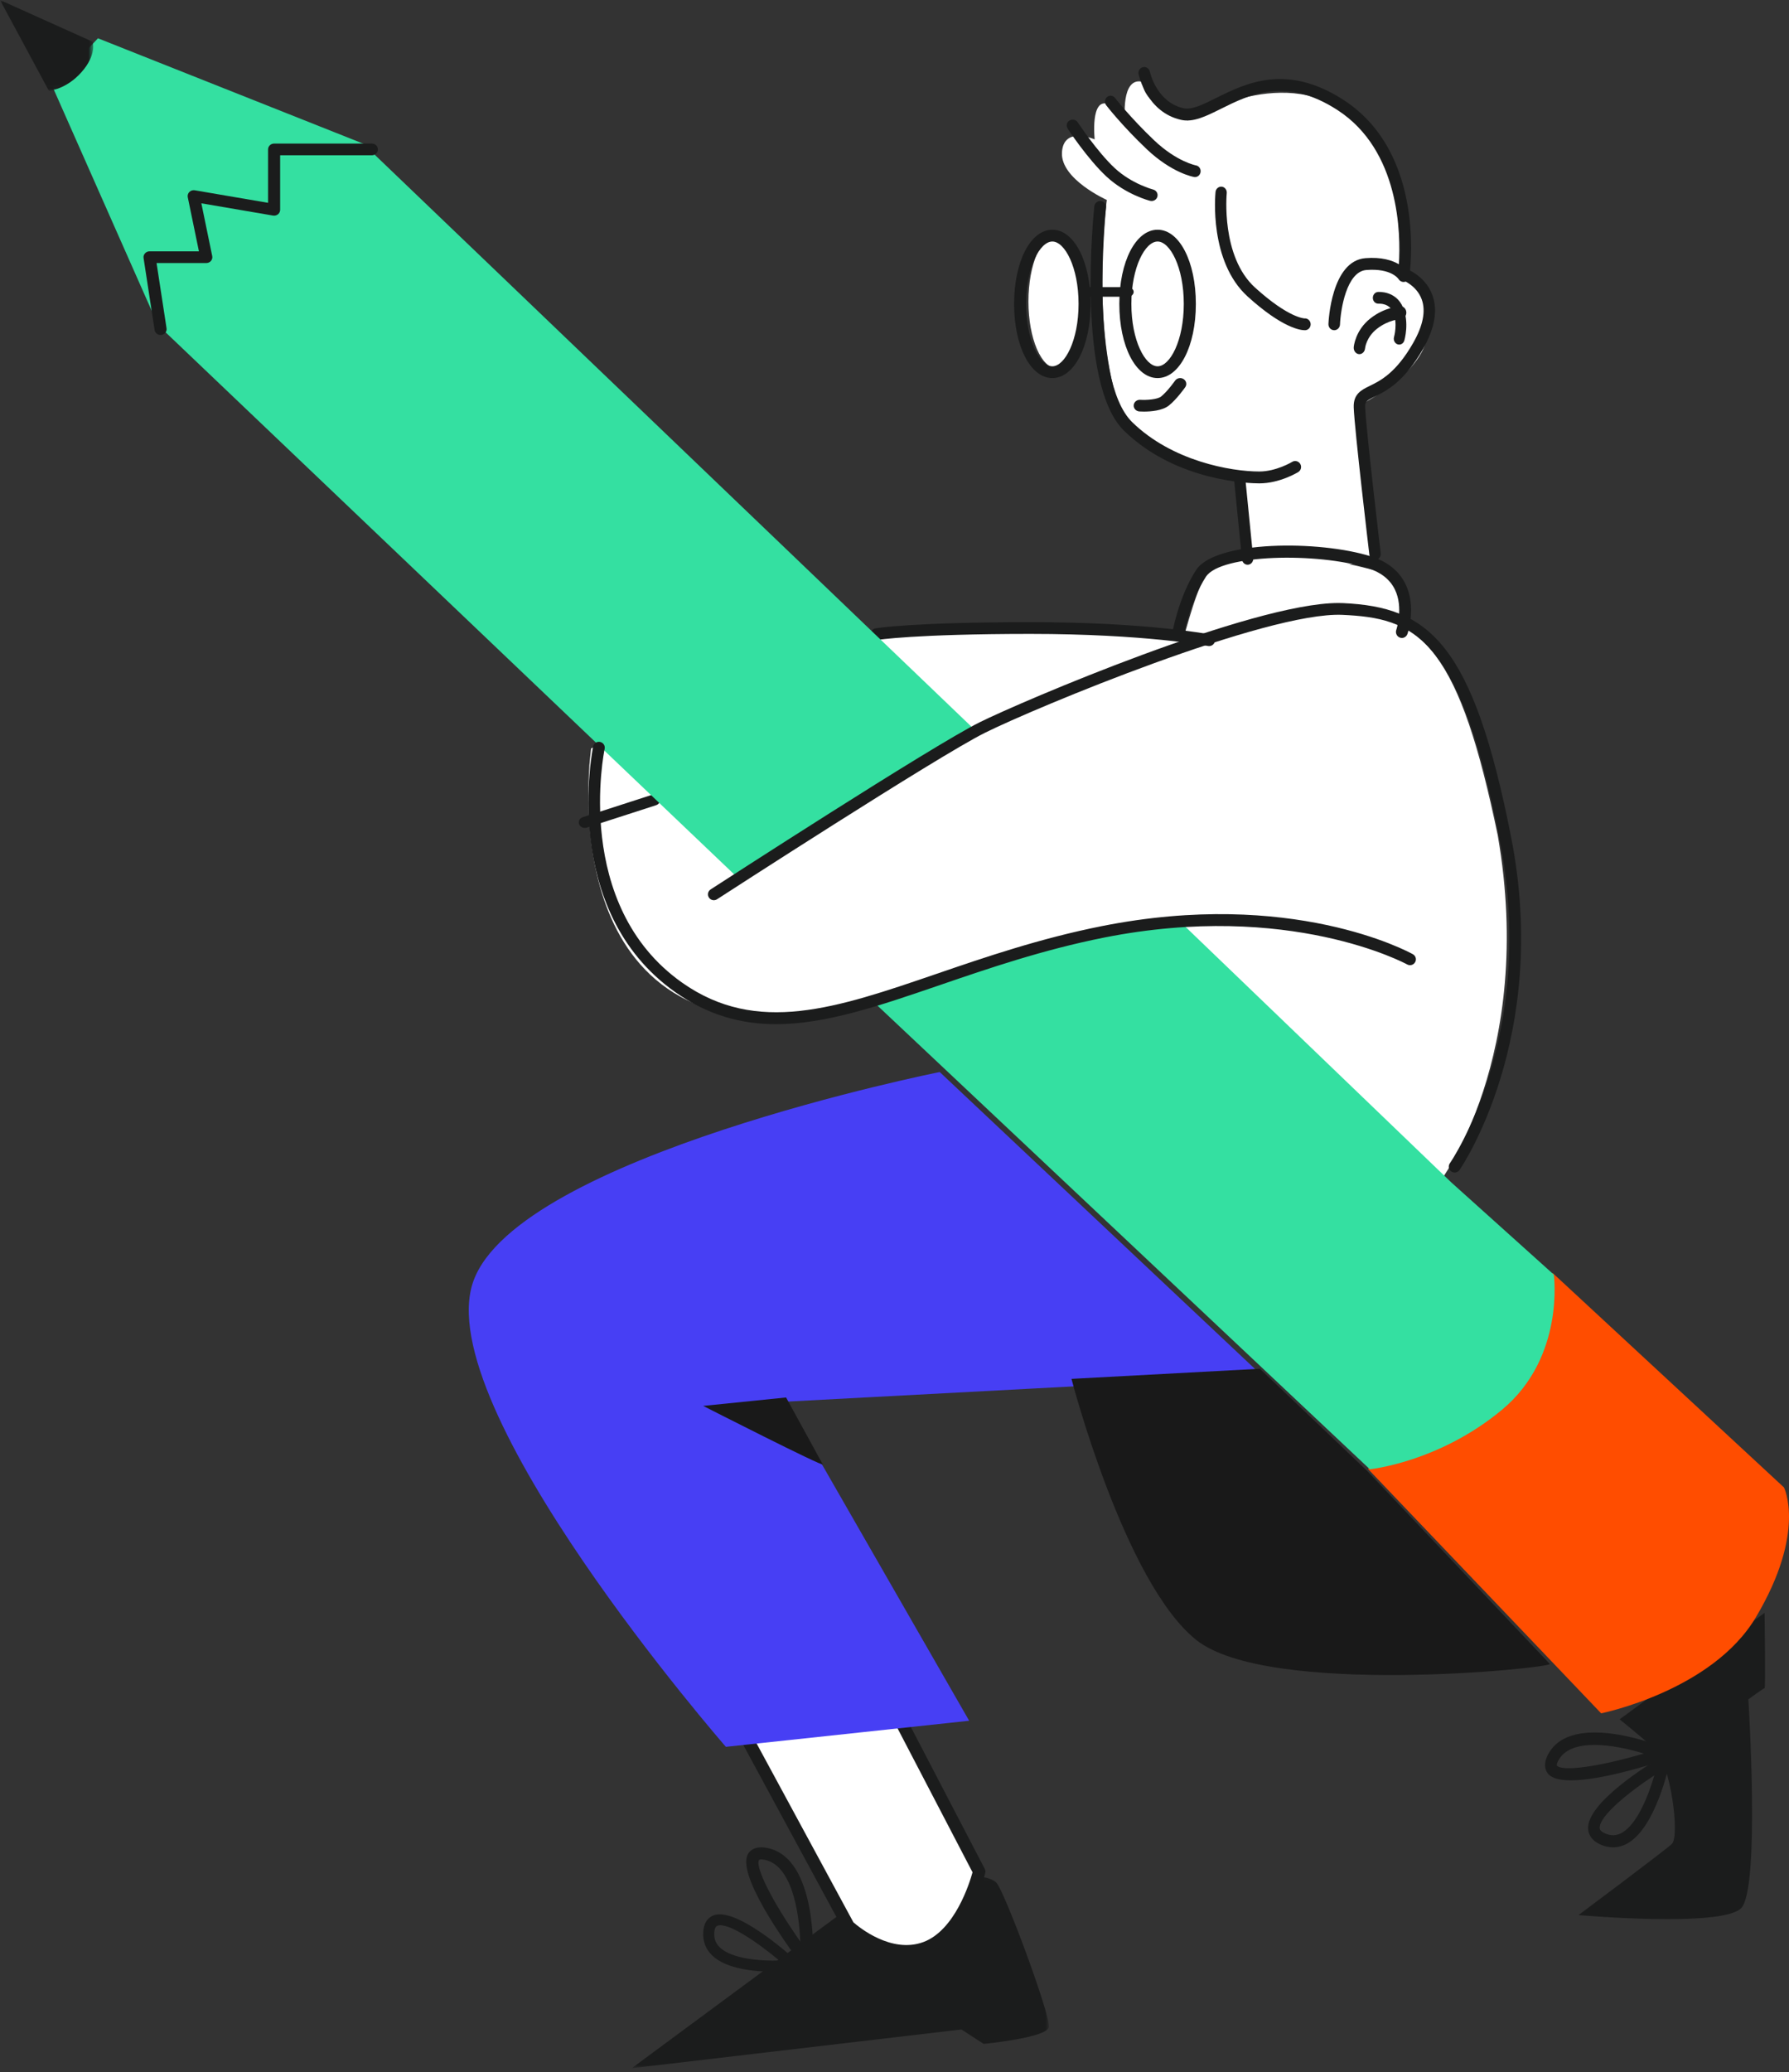 <?xml version="1.0" encoding="UTF-8"?>
<svg width="374px" height="433px" viewBox="0 0 374 433" version="1.1" xmlns="http://www.w3.org/2000/svg" xmlns:xlink="http://www.w3.org/1999/xlink">
    <rect x="0" y="0" width="374" height="433" fill="#333333" stroke="none"/>
    <title>illu</title>
    <defs>
        <polygon id="path-1" points="0.072 0.019 87.283 0.019 87.283 40.146 0.072 40.146"></polygon>
        <polygon id="path-3" points="0 0.007 19.486 0.007 19.486 18.974 0 18.974"></polygon>
    </defs>
    <g id="PAGINE-DRAFT" stroke="none" stroke-width="1" fill="none" fill-rule="evenodd">
        <g id="5.0_SIW_contattaci" transform="translate(-897, -177)">
            <g id="illu" transform="translate(897, 177)">
                <path d="M158.711,388.596 C157.727,390.016 161.531,397.457 167.302,405.679 C167.039,399.198 165.434,389.68 159.816,388.594 C159.52,388.536 159.296,388.515 159.129,388.515 C158.847,388.515 158.727,388.569 158.711,388.596 M167.536,410.467 C164.228,406.047 153.647,391.31 156.475,387.217 C156.989,386.477 158.08,385.696 160.351,386.12 C170.972,388.181 170.005,408.919 169.957,409.801 C169.931,410.339 169.544,410.801 169,410.95 C168.875,410.982 168.751,411 168.625,411 C168.202,411 167.794,410.808 167.536,410.467" id="Fill-1" fill="#1B1C1C"></path>
                <path d="M149.957,402.399 C149.816,402.457 149.39,402.634 149.317,403.867 C149.249,405.096 149.634,406.09 150.492,406.916 C152.991,409.32 158.964,409.763 162.927,409.663 C158.178,405.694 152.031,401.529 149.957,402.399 M148.895,408.601 C147.541,407.295 146.906,405.658 147.011,403.738 C147.137,401.508 148.203,400.61 149.075,400.248 C153.667,398.355 164.495,407.87 166.619,409.803 C166.958,410.107 167.084,410.59 166.943,411.027 C166.801,411.463 166.418,411.775 165.961,411.821 C165.783,411.84 164.164,412 161.942,412 C157.907,412 151.886,411.471 148.895,408.601" id="Fill-3" fill="#1B1C1C"></path>
                <g id="Group-7" transform="translate(132, 392)">
                    <mask id="mask-2" fill="white">
                        <use xlink:href="#path-1"></use>
                    </mask>
                    <g id="Clip-6"></g>
                    <path d="M71.88,0.019 C71.88,0.019 74.603,0.019 76.207,1.288 C77.809,2.555 87.748,29.363 87.267,31.581 C86.785,33.801 73.644,35.071 73.644,35.071 L68.993,32.058 L0.072,40.147 L44.283,7.488 L71.88,0.019 Z" id="Fill-5" fill="#1B1C1C" mask="url(#mask-2)"></path>
                </g>
                <path d="M205,391.162 L187.711,358 L155,361.475 L177.339,402.696 C177.339,402.696 185.413,410.334 193.662,407.279 C201.906,404.226 205,391.162 205,391.162" id="Fill-8" fill="#FFFFFF"></path>
                <path d="M186.871,359.662 L157.358,362.795 L178.41,401.666 C179.479,402.602 186.31,408.28 193.034,405.79 C199.622,403.349 202.699,393.441 203.314,391.215 L186.871,359.662 Z M176.468,403.392 C176.37,403.297 176.287,403.188 176.223,403.07 L154.155,362.328 C153.949,361.952 153.949,361.5 154.151,361.124 C154.352,360.743 154.731,360.49 155.162,360.444 L187.477,357.008 C188.042,356.949 188.53,357.226 188.773,357.7 L205.854,390.473 C205.996,390.746 206.036,391.057 205.968,391.353 C205.834,391.907 202.653,404.973 193.952,408.195 C192.421,408.762 190.906,409 189.446,409 C182.489,409 176.759,403.666 176.468,403.392 L176.468,403.392 Z" id="Fill-10" fill="#1B1C1C"></path>
                <path d="M215,63 C215,70.732 217.686,77 221.001,77 C224.316,77 227,70.732 227,63 C227,55.268 224.316,49 221.001,49 C217.686,49 215,55.268 215,63" id="Fill-12" fill="#FFFFFF"></path>
                <path d="M368.893,337 C368.893,337 369.133,352.746 368.893,352.746 C368.651,352.746 365.503,355.083 365.503,355.083 C365.503,355.083 368.02,394.591 364.005,398.703 C359.992,402.814 330,400.153 330,400.153 C330,400.153 347.746,386.897 349.499,385.302 C351.253,383.708 349.207,368.387 345.978,365.483 C342.75,362.584 338.594,359.253 338.594,359.253 L368.893,337 Z" id="Fill-14" fill="#1B1C1C"></path>
                <path d="M293.572,58.441 C293.572,58.441 301.34,60.569 298.291,70.309 C297.337,78.16 284.293,84.634 284.293,84.634 C284.293,84.634 285.113,94.827 285.591,100.913 C286.067,107.001 287.621,118 287.621,118 L261.605,117.387 L259.697,99.125 C259.697,99.125 236.798,98.325 232.664,80.545 C228.528,62.765 231.391,41.782 231.391,41.782 C231.391,41.782 221.689,37.455 222.008,31.849 C222.326,26.243 228.848,29.127 228.848,29.127 C228.848,29.127 227.892,20.317 231.708,21.758 C235.525,23.202 235.196,25.176 235.196,25.176 C235.196,25.176 234.242,15.975 238.854,17.094 C238.854,22.21 248.303,25.176 248.303,25.176 C248.303,25.176 267.708,13.207 281.486,23.679 C296.055,31.218 293.572,58.441 293.572,58.441" id="Fill-16" fill="#FFFFFF"></path>
                <path d="M164.234,212.839 C174.96,211.527 174.341,211.986 183.449,208.458 C226.668,192.957 247.281,193.511 247.281,193.511 L300.963,247 C300.963,247 321.155,220.612 313.104,174.491 C305.285,136.941 297.722,127.689 279.039,128.008 C260.355,128.329 250.334,134.075 250.334,134.075 C250.334,134.075 234.076,129.894 212.171,131.375 C175.887,128.652 174.994,138.332 123.586,156.359 C123.586,156.359 114.918,214.413 164.234,212.839" id="Fill-18" fill="#FFFFFF"></path>
                <path d="M288.562,119.499 C288.562,119.499 275.906,115.841 267.534,116.005 C259.16,116.168 253.711,117.651 251.736,120.856 C249.76,124.061 247,135 247,135 L292.797,133.045 C292.797,133.045 294.408,121.059 288.562,119.499" id="Fill-20" fill="#FFFFFF"></path>
                <path d="M196.454,224 C196.454,224 108.292,241.588 98.955,267.712 C89.621,293.838 151.75,365 151.75,365 L202.611,359.551 L164.303,292.876 L264,287.584 L196.454,224 Z" id="Fill-22" fill="#473FF4"></path>
                <path d="M147,293.762 C147,293.762 172.396,306.701 171.995,305.97 C171.595,305.242 164.335,292 164.335,292 L147,293.762 Z" id="Fill-24" fill="#191919"></path>
                <path d="M224,288.114 C224,288.114 235.023,330.606 250.063,342.651 C265.103,354.696 324.778,348.504 323.992,347.671 C323.202,346.838 285.801,307.329 285.801,307.329 L263.387,286 L224,288.114 Z" id="Fill-26" fill="#191919"></path>
                <path d="M325.778,367.857 C325.403,368.553 325.436,368.851 325.462,368.888 C326.489,370.264 334.435,369.122 343.656,366.399 C337.605,364.548 328.385,362.973 325.778,367.857 M323.556,370.526 C323.015,369.807 322.599,368.534 323.65,366.556 C328.584,357.321 347.417,364.928 348.214,365.256 C348.702,365.455 349.015,365.961 348.999,366.521 C348.982,367.077 348.636,367.562 348.137,367.726 C344.464,368.94 334.589,372 328.394,372 C326.126,372 324.35,371.588 323.556,370.526" id="Fill-28" fill="#1B1C1C"></path>
                <path d="M334.424,381.984 C334.437,382.152 334.474,382.656 335.671,383.145 C336.866,383.629 337.976,383.568 339.069,382.957 C342.263,381.174 344.627,375.136 345.852,370.958 C340.365,374.559 334.253,379.552 334.424,381.984 M334.79,385.5 C332.624,384.615 332.082,383.204 332.008,382.172 C331.627,376.763 344.585,368.727 347.187,367.168 C347.599,366.917 348.116,366.951 348.506,367.245 C348.892,367.539 349.074,368.046 348.972,368.535 C348.859,369.078 346.134,381.873 340.216,385.186 C339.244,385.729 338.243,386 337.223,386 C336.423,386 335.61,385.833 334.79,385.5" id="Fill-30" fill="#1B1C1C"></path>
                <path d="M122.233,173 C122.367,173 122.504,172.979 122.637,172.938 L137.169,168.244 C137.812,168.037 138.155,167.378 137.932,166.775 C137.713,166.176 137.008,165.856 136.365,166.063 L121.831,170.755 C121.188,170.964 120.845,171.62 121.068,172.221 C121.243,172.698 121.724,173 122.233,173" id="Fill-32" fill="#1B1C1C"></path>
                <path d="M252.762,135 C253.343,135 253.861,134.593 253.976,134.011 C254.109,133.344 253.675,132.7 253.004,132.568 C252.873,132.542 239.684,129.978 215.219,130 C190.847,130.011 183.335,131.238 183.03,131.291 C182.356,131.403 181.904,132.036 182.017,132.707 C182.132,133.371 182.766,133.821 183.446,133.712 C183.517,133.701 191.148,132.469 215.219,132.456 L215.421,132.456 C239.405,132.456 252.392,134.954 252.525,134.976 C252.605,134.993 252.682,135 252.762,135" id="Fill-34" fill="#1B1C1C"></path>
                <path d="M246.24,134 C246.828,134 247.351,133.567 247.457,132.953 C247.469,132.883 248.752,125.654 252.111,120.499 C255.191,115.786 275.499,115.384 285.928,118.695 C288.662,119.563 290.568,121.061 291.595,123.15 C293.466,126.95 291.919,131.571 291.901,131.614 C291.675,132.273 292.012,132.996 292.659,133.227 C293.302,133.47 294.007,133.116 294.233,132.461 C294.315,132.232 296.158,126.808 293.819,122.033 C292.477,119.296 290.072,117.36 286.662,116.277 C275.832,112.837 254.075,112.928 250.054,119.096 C246.398,124.7 245.072,132.198 245.019,132.516 C244.901,133.202 245.351,133.86 246.021,133.98 C246.096,133.993 246.167,134 246.24,134" id="Fill-36" fill="#1B1C1C"></path>
                <path d="M249.823,37 C250.391,37 250.889,36.572 250.984,35.964 C251.09,35.296 250.653,34.661 250.009,34.555 C249.973,34.546 245.996,33.792 241.279,29.317 C236.327,24.615 233.129,20.499 233.096,20.457 C232.688,19.928 231.945,19.846 231.438,20.274 C230.931,20.7 230.853,21.478 231.263,22.007 C231.396,22.179 234.608,26.308 239.695,31.138 C244.97,36.142 249.441,36.954 249.631,36.982 C249.694,36.996 249.757,37 249.823,37" id="Fill-38" fill="#1B1C1C"></path>
                <path d="M240.747,42 C241.306,42 241.813,41.64 241.959,41.089 C242.134,40.438 241.732,39.772 241.063,39.601 C241.018,39.588 236.599,38.43 233.043,35.127 C229.347,31.688 225.353,25.623 225.312,25.564 C224.935,24.994 224.156,24.832 223.579,25.188 C222.995,25.551 222.825,26.305 223.197,26.873 C223.368,27.133 227.394,33.246 231.31,36.888 C235.356,40.648 240.226,41.91 240.43,41.963 C240.535,41.989 240.643,42 240.747,42" id="Fill-40" fill="#1B1C1C"></path>
                <path d="M263.264,101 C267.52,101 271.253,98.732 271.41,98.634 C271.99,98.272 272.173,97.515 271.82,96.928 C271.465,96.342 270.701,96.155 270.123,96.513 C270.094,96.533 266.807,98.519 263.264,98.519 C257.314,98.519 245.025,96.346 236.693,88.209 C227.552,79.29 231.185,43.731 231.221,43.373 C231.296,42.691 230.803,42.082 230.126,42.007 C229.468,41.936 228.843,42.431 228.77,43.109 C228.614,44.624 224.982,80.237 234.974,89.989 C245.932,100.691 261.522,101 263.264,101" id="Fill-42" fill="#1B1C1C"></path>
                <path d="M260.818,118 C260.86,118 260.9,117.998 260.945,117.993 C261.592,117.922 262.063,117.306 261.993,116.619 L260.353,100.122 C260.287,99.432 259.719,98.924 259.055,99.009 C258.406,99.081 257.937,99.694 258.007,100.384 L259.645,116.881 C259.708,117.523 260.222,118 260.818,118" id="Fill-44" fill="#1B1C1C"></path>
                <path d="M278.924,69 C279.569,69 280.103,68.477 280.134,67.81 C280.255,64.753 281.484,56.746 285.637,56.417 C290.853,56.008 292.339,58.251 292.399,58.347 C292.672,58.772 293.189,59.001 293.674,58.89 C294.162,58.781 294.543,58.387 294.619,57.878 C294.772,56.826 298.244,32.076 280.839,20.858 C268.919,13.178 260.418,17.405 254.209,20.491 C251.499,21.839 249.152,23.002 247.427,22.622 C241.827,21.356 240.444,15.237 240.388,14.979 C240.243,14.315 239.588,13.87 238.95,14.034 C238.301,14.181 237.885,14.839 238.028,15.506 C238.093,15.831 239.774,23.435 246.908,25.045 C249.454,25.626 252.143,24.278 255.263,22.726 C261.281,19.735 268.768,16.009 279.554,22.962 C292.668,31.413 292.839,48.948 292.443,55.219 C291.05,54.4 288.824,53.671 285.453,53.942 C278.312,54.505 277.737,67.17 277.715,67.708 C277.691,68.395 278.208,68.971 278.875,68.998 C278.89,69 278.907,69 278.924,69" id="Fill-46" fill="#1B1C1C"></path>
                <path d="M287.456,117 C287.505,117 287.557,116.998 287.606,116.989 C288.258,116.904 288.727,116.286 288.646,115.603 C288.614,115.345 285.556,89.612 285.394,85.049 C285.355,83.939 285.606,83.741 287.39,82.869 C289.69,81.743 293.54,79.866 297.517,72.871 C299.946,68.6 300.596,64.833 299.454,61.679 C297.956,57.536 293.926,56.124 293.754,56.064 C293.132,55.846 292.454,56.206 292.244,56.856 C292.041,57.51 292.383,58.211 293.01,58.424 C293.036,58.435 296.146,59.556 297.224,62.575 C298.091,64.989 297.494,68.028 295.459,71.605 C291.859,77.939 288.556,79.554 286.372,80.62 C284.587,81.492 282.904,82.315 283.004,85.14 C283.171,89.812 286.147,114.847 286.273,115.91 C286.346,116.539 286.864,117 287.456,117" id="Fill-48" fill="#1B1C1C"></path>
                <path d="M272.763,69 C272.833,69 272.888,68.996 272.919,68.993 C273.568,68.938 274.049,68.34 273.996,67.661 C273.945,66.983 273.359,66.478 272.725,66.531 C272.729,66.527 269.466,66.52 262.388,60.107 C255.196,53.589 256.447,40.498 256.458,40.367 C256.53,39.689 256.061,39.076 255.413,39.005 C254.773,38.943 254.184,39.424 254.115,40.101 C254.056,40.692 252.73,54.623 260.845,61.977 C268.119,68.568 271.9,69 272.763,69" id="Fill-50" fill="#1B1C1C"></path>
                <path d="M239.144,86 C240.548,86 242.99,85.825 244.361,84.735 C245.991,83.442 247.711,81 247.786,80.895 C248.176,80.336 248.018,79.578 247.429,79.205 C246.846,78.833 246.048,78.98 245.654,79.543 C245.638,79.565 244.065,81.795 242.724,82.861 C241.965,83.462 239.681,83.626 238.367,83.536 C237.672,83.497 237.051,83.999 237.003,84.674 C236.957,85.345 237.491,85.926 238.197,85.972 C238.367,85.98 238.706,86 239.144,86" id="Fill-52" fill="#1B1C1C"></path>
                <path d="M286,306.943 L334.728,358 C334.728,358 357.908,353.343 367.075,337.93 C377.681,320.095 372.947,310.796 372.947,310.796 L324.596,266 L286,306.943 Z" id="Fill-54" fill="#FF4D00"></path>
                <path d="M183.867,207.977 C194.715,206.959 205.651,200.575 215.866,197.725 C223.266,195.66 230.855,194.165 238.471,193.138 C241.035,192.79 243.647,192.701 246.071,192 L247.925,193.754 L303.36,247.027 L324.829,266.326 C324.829,266.326 327.231,283.553 314.014,294.558 C300.798,305.564 286.376,307 286.376,307 L182,208.77 C182.677,208.571 183.3,208.303 183.867,207.977" id="Fill-56" fill="#34E0A1"></path>
                <path d="M20.477,8 L75.909,30.009 L204,152.717 C203.895,152.757 203.794,152.755 203.688,152.817 C199.13,155.318 194.429,157.534 189.89,160.07 C185.588,162.478 181.981,165.564 177.932,168.321 C173.929,171.046 169.342,172.825 165.262,175.455 C161.411,177.94 157.403,180.14 153.8,183 L33.037,67.928 L11,18.157 L20.477,8 Z" id="Fill-58" fill="#34E0A1"></path>
                <g id="Group-62">
                    <mask id="mask-4" fill="white">
                        <use xlink:href="#path-3"></use>
                    </mask>
                    <g id="Clip-61"></g>
                    <path d="M-0,0.006 L19.363,8.716 C19.363,8.716 20.289,11.403 17.049,15.065 C13.809,18.73 10.221,18.974 10.221,18.974 L-0,0.006 Z" id="Fill-60" fill="#1B1C1C" mask="url(#mask-4)"></path>
                </g>
                <path d="M33.568,70 C33.627,70 33.695,69.996 33.754,69.987 C34.446,69.888 34.923,69.264 34.819,68.597 L32.729,54.966 L43.127,54.966 C43.505,54.966 43.865,54.799 44.105,54.519 C44.344,54.234 44.442,53.861 44.365,53.502 L42.094,42.481 L57.084,45.045 C57.45,45.104 57.828,45.012 58.115,44.778 C58.4,44.545 58.565,44.201 58.565,43.84 L58.565,32.448 L77.736,32.448 C78.435,32.448 79,31.9 79,31.225 C79,30.548 78.435,30 77.736,30 L57.301,30 C56.604,30 56.039,30.548 56.039,31.225 L56.039,42.38 L40.712,39.761 C40.3,39.695 39.879,39.82 39.588,40.109 C39.298,40.398 39.174,40.813 39.253,41.205 L41.587,52.515 L31.261,52.515 C30.895,52.515 30.546,52.671 30.307,52.943 C30.065,53.21 29.958,53.567 30.015,53.92 L32.32,68.954 C32.413,69.564 32.953,70 33.568,70" id="Fill-63" fill="#1B1C1C"></path>
                <path d="M304.108,245 C304.496,245 304.878,244.817 305.117,244.477 C305.309,244.206 324.138,216.889 315.929,175.042 C307.902,134.11 298.594,126.84 280.766,126.02 C280.451,126.007 280.126,126 279.789,126 C261.725,126 213.513,146.59 204.804,150.92 C194.809,155.89 150.447,184.621 148.561,185.844 C147.99,186.214 147.829,186.972 148.199,187.54 C148.572,188.111 149.336,188.272 149.906,187.9 C150.367,187.601 196.037,158.023 205.908,153.117 C216.51,147.846 264.831,127.768 280.649,128.474 C295.49,129.156 305.106,132.661 313.514,175.513 C321.52,216.346 303.284,242.801 303.099,243.065 C302.708,243.619 302.843,244.386 303.401,244.776 C303.613,244.927 303.863,245 304.108,245" id="Fill-65" fill="#1B1C1C"></path>
                <path d="M162.215,214 C172.655,214 183.832,210.169 196.59,205.796 C206.646,202.351 218.046,198.448 230.792,195.91 C269.591,188.205 293.928,201.384 294.17,201.517 C294.758,201.843 295.508,201.64 295.843,201.047 C296.175,200.458 295.964,199.714 295.37,199.384 C294.353,198.817 269.976,185.628 230.312,193.517 C217.401,196.083 205.919,200.016 195.789,203.486 C174.81,210.675 158.233,216.35 142.585,205.313 C119.623,189.109 126.334,156.803 126.404,156.479 C126.547,155.821 126.125,155.169 125.462,155.029 C124.793,154.882 124.142,155.309 124.003,155.965 C123.928,156.306 116.894,190.181 141.165,207.304 C148.015,212.138 154.936,213.998 162.215,214" id="Fill-67" fill="#1B1C1C"></path>
                <path d="M214.52,63.5 C214.52,71.182 217.408,76.537 220,76.537 C222.59,76.537 225.478,71.182 225.478,63.5 C225.478,55.821 222.59,50.465 220,50.465 C217.408,50.465 214.52,55.821 214.52,63.5 M212,63.5 C212,54.662 215.438,48 220,48 C224.56,48 228,54.662 228,63.5 C228,72.338 224.56,79 220,79 C215.438,79 212,72.338 212,63.5" id="Fill-69" fill="#1B1C1C"></path>
                <path d="M236.52,63.5 C236.52,71.182 239.408,76.537 242,76.537 C244.59,76.537 247.478,71.182 247.478,63.5 C247.478,55.821 244.59,50.465 242,50.465 C239.408,50.465 236.52,55.821 236.52,63.5 M234,63.5 C234,54.662 237.438,48 242,48 C246.56,48 250,54.662 250,63.5 C250,72.338 246.56,79 242,79 C237.438,79 234,72.338 234,63.5" id="Fill-71" fill="#1B1C1C"></path>
                <path d="M227.231,62 L235.769,62 C236.449,62 237,61.552 237,60.999 C237,60.448 236.449,60 235.769,60 L227.231,60 C226.551,60 226,60.448 226,60.999 C226,61.552 226.551,62 227.231,62" id="Fill-73" fill="#1B1C1C"></path>
                <path d="M292.509,72 C292.983,72 293.428,71.673 293.579,71.152 C293.626,71.002 294.656,67.427 293.311,64.239 C291.826,60.705 288.188,60.996 288.032,61.012 C287.412,61.069 286.953,61.663 287.004,62.338 C287.06,63.009 287.565,63.483 288.222,63.452 C288.339,63.452 290.444,63.312 291.258,65.258 C292.234,67.569 291.44,70.378 291.432,70.406 C291.244,71.049 291.571,71.739 292.165,71.943 C292.28,71.982 292.393,72 292.509,72" id="Fill-75" fill="#1B1C1C"></path>
                <path d="M284.191,74 C284.792,74 285.309,73.485 285.371,72.799 C285.381,72.687 285.636,70.432 287.883,68.681 C290.326,66.784 292.826,66.662 292.852,66.662 C293.506,66.636 294.019,66.021 293.999,65.289 C293.978,64.57 293.455,64 292.815,64 L292.784,64 C292.652,64.007 289.573,64.124 286.531,66.498 C283.324,68.99 283.015,72.406 283.005,72.549 C282.947,73.283 283.43,73.931 284.08,73.995 C284.119,73.998 284.153,74 284.191,74" id="Fill-77" fill="#1B1C1C"></path>
            </g>
        </g>
    </g>
</svg>